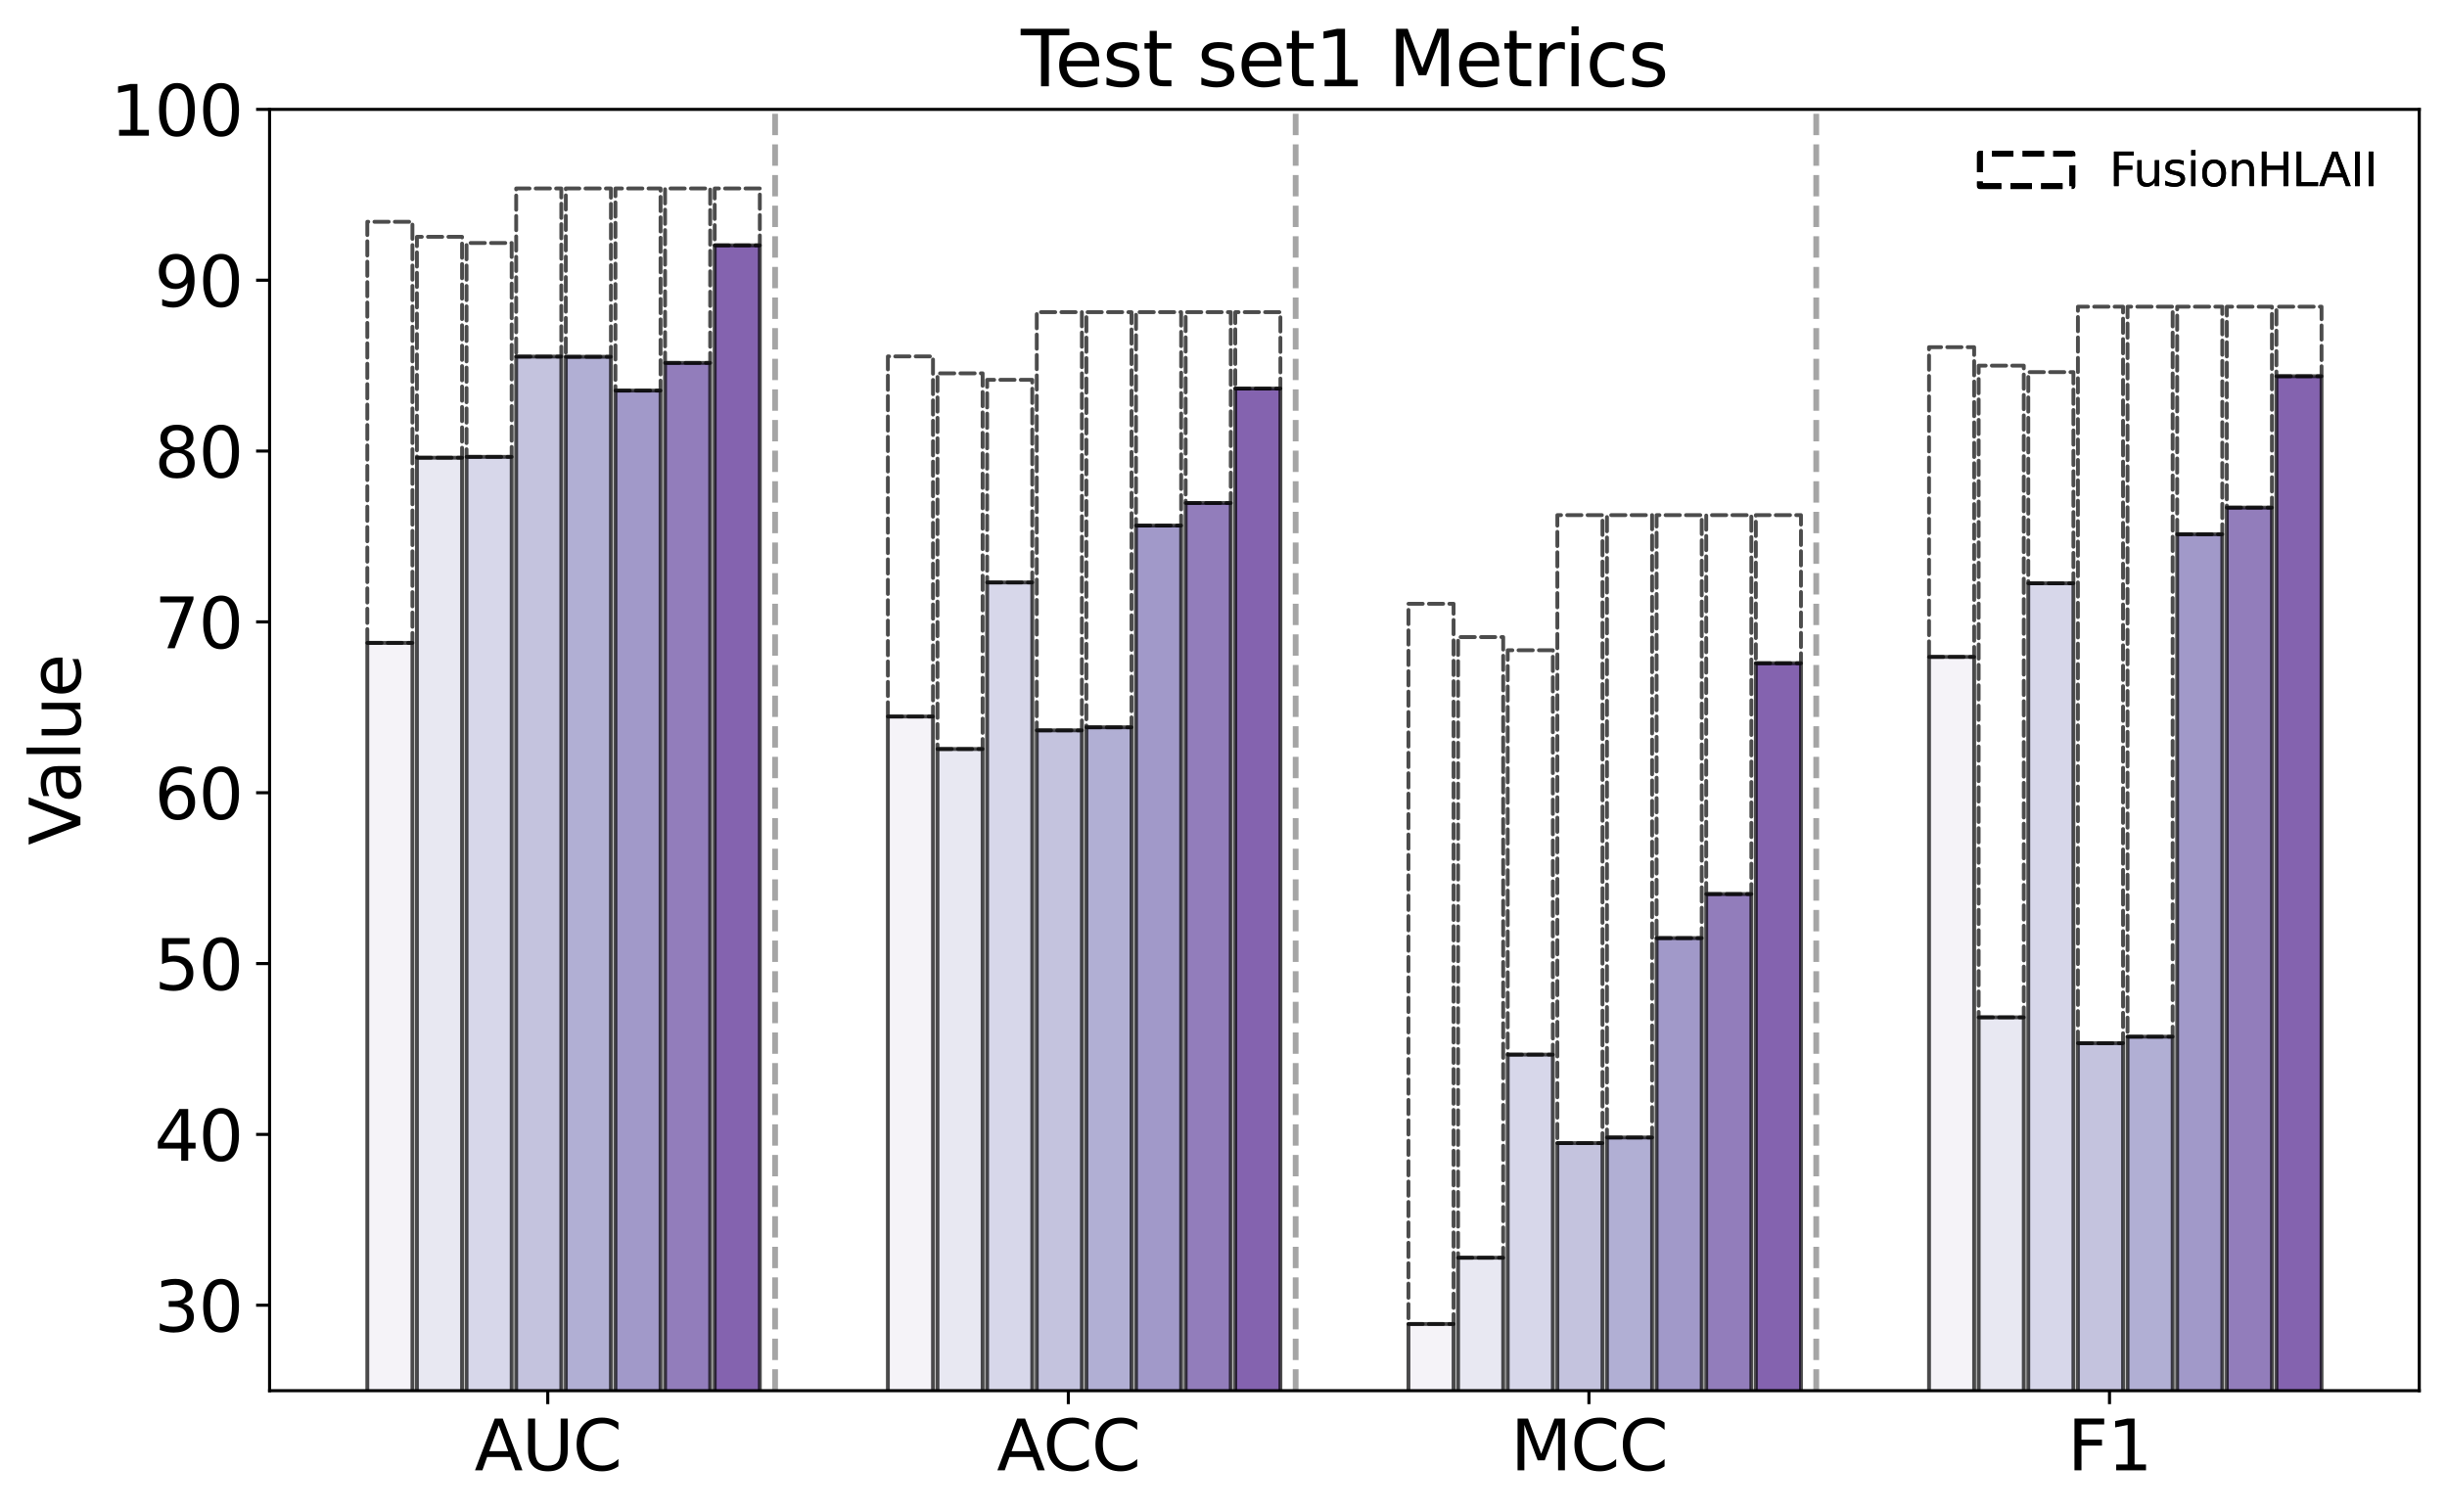 <?xml version="1.0" encoding="utf-8" standalone="no"?>
<!DOCTYPE svg PUBLIC "-//W3C//DTD SVG 1.1//EN"
  "http://www.w3.org/Graphics/SVG/1.1/DTD/svg11.dtd">
<svg xmlns:xlink="http://www.w3.org/1999/xlink" width="635.178pt" height="392.658pt" viewBox="0 0 635.178 392.658" xmlns="http://www.w3.org/2000/svg" version="1.1">
 <defs>
  <style type="text/css">*{stroke-linejoin: round; stroke-linecap: butt}</style>
 </defs>
 <g id="figure_1">
  <g id="patch_1">
   <path d="M 0 392.658 
L 635.178 392.658 
L 635.178 0 
L 0 0 
z
" style="fill: #ffffff"/>
  </g>
  <g id="axes_1">
   <g id="patch_2">
    <path d="M 69.978 361.037 
L 627.978 361.037 
L 627.978 28.397 
L 69.978 28.397 
z
" style="fill: #ffffff"/>
   </g>
   <g id="patch_3">
    <path d="M 95.342 471.917 
L 107.053 471.917 
L 107.053 166.908 
L 95.342 166.908 
z
" clip-path="url(#pf809205a41)" style="fill: #f1eff6; opacity: 0.7; stroke: #000000; stroke-linejoin: miter"/>
   </g>
   <g id="patch_4">
    <path d="M 230.47 471.917 
L 242.181 471.917 
L 242.181 186.024 
L 230.47 186.024 
z
" clip-path="url(#pf809205a41)" style="fill: #f1eff6; opacity: 0.7; stroke: #000000; stroke-linejoin: miter"/>
   </g>
   <g id="patch_5">
    <path d="M 365.599 471.917 
L 377.31 471.917 
L 377.31 343.74 
L 365.599 343.74 
z
" clip-path="url(#pf809205a41)" style="fill: #f1eff6; opacity: 0.7; stroke: #000000; stroke-linejoin: miter"/>
   </g>
   <g id="patch_6">
    <path d="M 500.728 471.917 
L 512.439 471.917 
L 512.439 170.545 
L 500.728 170.545 
z
" clip-path="url(#pf809205a41)" style="fill: #f1eff6; opacity: 0.7; stroke: #000000; stroke-linejoin: miter"/>
   </g>
   <g id="patch_7">
    <path d="M 95.342 166.908 
L 107.053 166.908 
L 107.053 57.58 
L 95.342 57.58 
L 95.342 166.908 
z
" clip-path="url(#pf809205a41)" style="fill: none; opacity: 0.7; stroke-dasharray: 3.7,1.6; stroke-dashoffset: 0; stroke: #000000; stroke-linejoin: miter; stroke-linecap: round"/>
   </g>
   <g id="patch_8">
    <path d="M 230.47 186.024 
L 242.181 186.024 
L 242.181 92.53 
L 230.47 92.53 
L 230.47 186.024 
z
" clip-path="url(#pf809205a41)" style="fill: none; opacity: 0.7; stroke-dasharray: 3.7,1.6; stroke-dashoffset: 0; stroke: #000000; stroke-linejoin: miter; stroke-linecap: round"/>
   </g>
   <g id="patch_9">
    <path d="M 365.599 343.74 
L 377.31 343.74 
L 377.31 156.752 
L 365.599 156.752 
L 365.599 343.74 
z
" clip-path="url(#pf809205a41)" style="fill: none; opacity: 0.7; stroke-dasharray: 3.7,1.6; stroke-dashoffset: 0; stroke: #000000; stroke-linejoin: miter; stroke-linecap: round"/>
   </g>
   <g id="patch_10">
    <path d="M 500.728 170.545 
L 512.439 170.545 
L 512.439 90.135 
L 500.728 90.135 
L 500.728 170.545 
z
" clip-path="url(#pf809205a41)" style="fill: none; opacity: 0.7; stroke-dasharray: 3.7,1.6; stroke-dashoffset: 0; stroke: #000000; stroke-linejoin: miter; stroke-linecap: round"/>
   </g>
   <g id="patch_11">
    <path d="M 108.224 471.917 
L 119.935 471.917 
L 119.935 118.831 
L 108.224 118.831 
z
" clip-path="url(#pf809205a41)" style="fill: #dfdfed; opacity: 0.7; stroke: #000000; stroke-linejoin: miter"/>
   </g>
   <g id="patch_12">
    <path d="M 243.353 471.917 
L 255.064 471.917 
L 255.064 194.451 
L 243.353 194.451 
z
" clip-path="url(#pf809205a41)" style="fill: #dfdfed; opacity: 0.7; stroke: #000000; stroke-linejoin: miter"/>
   </g>
   <g id="patch_13">
    <path d="M 378.481 471.917 
L 390.192 471.917 
L 390.192 326.531 
L 378.481 326.531 
z
" clip-path="url(#pf809205a41)" style="fill: #dfdfed; opacity: 0.7; stroke: #000000; stroke-linejoin: miter"/>
   </g>
   <g id="patch_14">
    <path d="M 513.61 471.917 
L 525.321 471.917 
L 525.321 264.128 
L 513.61 264.128 
z
" clip-path="url(#pf809205a41)" style="fill: #dfdfed; opacity: 0.7; stroke: #000000; stroke-linejoin: miter"/>
   </g>
   <g id="patch_15">
    <path d="M 108.224 118.831 
L 119.935 118.831 
L 119.935 61.483 
L 108.224 61.483 
L 108.224 118.831 
z
" clip-path="url(#pf809205a41)" style="fill: none; opacity: 0.7; stroke-dasharray: 3.7,1.6; stroke-dashoffset: 0; stroke: #000000; stroke-linejoin: miter; stroke-linecap: round"/>
   </g>
   <g id="patch_16">
    <path d="M 243.353 194.451 
L 255.064 194.451 
L 255.064 96.921 
L 243.353 96.921 
L 243.353 194.451 
z
" clip-path="url(#pf809205a41)" style="fill: none; opacity: 0.7; stroke-dasharray: 3.7,1.6; stroke-dashoffset: 0; stroke: #000000; stroke-linejoin: miter; stroke-linecap: round"/>
   </g>
   <g id="patch_17">
    <path d="M 378.481 326.531 
L 390.192 326.531 
L 390.192 165.4 
L 378.481 165.4 
L 378.481 326.531 
z
" clip-path="url(#pf809205a41)" style="fill: none; opacity: 0.7; stroke-dasharray: 3.7,1.6; stroke-dashoffset: 0; stroke: #000000; stroke-linejoin: miter; stroke-linecap: round"/>
   </g>
   <g id="patch_18">
    <path d="M 513.61 264.128 
L 525.321 264.128 
L 525.321 94.925 
L 513.61 94.925 
L 513.61 264.128 
z
" clip-path="url(#pf809205a41)" style="fill: none; opacity: 0.7; stroke-dasharray: 3.7,1.6; stroke-dashoffset: 0; stroke: #000000; stroke-linejoin: miter; stroke-linecap: round"/>
   </g>
   <g id="patch_19">
    <path d="M 121.106 471.917 
L 132.817 471.917 
L 132.817 118.609 
L 121.106 118.609 
z
" clip-path="url(#pf809205a41)" style="fill: #c6c7e1; opacity: 0.7; stroke: #000000; stroke-linejoin: miter"/>
   </g>
   <g id="patch_20">
    <path d="M 256.235 471.917 
L 267.946 471.917 
L 267.946 151.208 
L 256.235 151.208 
z
" clip-path="url(#pf809205a41)" style="fill: #c6c7e1; opacity: 0.7; stroke: #000000; stroke-linejoin: miter"/>
   </g>
   <g id="patch_21">
    <path d="M 391.363 471.917 
L 403.075 471.917 
L 403.075 273.796 
L 391.363 273.796 
z
" clip-path="url(#pf809205a41)" style="fill: #c6c7e1; opacity: 0.7; stroke: #000000; stroke-linejoin: miter"/>
   </g>
   <g id="patch_22">
    <path d="M 526.492 471.917 
L 538.203 471.917 
L 538.203 151.429 
L 526.492 151.429 
z
" clip-path="url(#pf809205a41)" style="fill: #c6c7e1; opacity: 0.7; stroke: #000000; stroke-linejoin: miter"/>
   </g>
   <g id="patch_23">
    <path d="M 121.106 118.609 
L 132.817 118.609 
L 132.817 63.08 
L 121.106 63.08 
L 121.106 118.609 
z
" clip-path="url(#pf809205a41)" style="fill: none; opacity: 0.7; stroke-dasharray: 3.7,1.6; stroke-dashoffset: 0; stroke: #000000; stroke-linejoin: miter; stroke-linecap: round"/>
   </g>
   <g id="patch_24">
    <path d="M 256.235 151.208 
L 267.946 151.208 
L 267.946 98.606 
L 256.235 98.606 
L 256.235 151.208 
z
" clip-path="url(#pf809205a41)" style="fill: none; opacity: 0.7; stroke-dasharray: 3.7,1.6; stroke-dashoffset: 0; stroke: #000000; stroke-linejoin: miter; stroke-linecap: round"/>
   </g>
   <g id="patch_25">
    <path d="M 391.363 273.796 
L 403.075 273.796 
L 403.075 168.815 
L 391.363 168.815 
L 391.363 273.796 
z
" clip-path="url(#pf809205a41)" style="fill: none; opacity: 0.7; stroke-dasharray: 3.7,1.6; stroke-dashoffset: 0; stroke: #000000; stroke-linejoin: miter; stroke-linecap: round"/>
   </g>
   <g id="patch_26">
    <path d="M 526.492 151.429 
L 538.203 151.429 
L 538.203 96.61 
L 526.492 96.61 
L 526.492 151.429 
z
" clip-path="url(#pf809205a41)" style="fill: none; opacity: 0.7; stroke-dasharray: 3.7,1.6; stroke-dashoffset: 0; stroke: #000000; stroke-linejoin: miter; stroke-linecap: round"/>
   </g>
   <g id="patch_27">
    <path d="M 133.989 471.917 
L 145.7 471.917 
L 145.7 92.574 
L 133.989 92.574 
z
" clip-path="url(#pf809205a41)" style="fill: #acaad1; opacity: 0.7; stroke: #000000; stroke-linejoin: miter"/>
   </g>
   <g id="patch_28">
    <path d="M 269.117 471.917 
L 280.828 471.917 
L 280.828 189.616 
L 269.117 189.616 
z
" clip-path="url(#pf809205a41)" style="fill: #acaad1; opacity: 0.7; stroke: #000000; stroke-linejoin: miter"/>
   </g>
   <g id="patch_29">
    <path d="M 404.246 471.917 
L 415.957 471.917 
L 415.957 296.771 
L 404.246 296.771 
z
" clip-path="url(#pf809205a41)" style="fill: #acaad1; opacity: 0.7; stroke: #000000; stroke-linejoin: miter"/>
   </g>
   <g id="patch_30">
    <path d="M 539.374 471.917 
L 551.085 471.917 
L 551.085 270.825 
L 539.374 270.825 
z
" clip-path="url(#pf809205a41)" style="fill: #acaad1; opacity: 0.7; stroke: #000000; stroke-linejoin: miter"/>
   </g>
   <g id="patch_31">
    <path d="M 133.989 92.574 
L 145.7 92.574 
L 145.7 48.932 
L 133.989 48.932 
L 133.989 92.574 
z
" clip-path="url(#pf809205a41)" style="fill: none; opacity: 0.7; stroke-dasharray: 3.7,1.6; stroke-dashoffset: 0; stroke: #000000; stroke-linejoin: miter; stroke-linecap: round"/>
   </g>
   <g id="patch_32">
    <path d="M 269.117 189.616 
L 280.828 189.616 
L 280.828 81.043 
L 269.117 81.043 
L 269.117 189.616 
z
" clip-path="url(#pf809205a41)" style="fill: none; opacity: 0.7; stroke-dasharray: 3.7,1.6; stroke-dashoffset: 0; stroke: #000000; stroke-linejoin: miter; stroke-linecap: round"/>
   </g>
   <g id="patch_33">
    <path d="M 404.246 296.771 
L 415.957 296.771 
L 415.957 133.733 
L 404.246 133.733 
L 404.246 296.771 
z
" clip-path="url(#pf809205a41)" style="fill: none; opacity: 0.7; stroke-dasharray: 3.7,1.6; stroke-dashoffset: 0; stroke: #000000; stroke-linejoin: miter; stroke-linecap: round"/>
   </g>
   <g id="patch_34">
    <path d="M 539.374 270.825 
L 551.085 270.825 
L 551.085 79.623 
L 539.374 79.623 
L 539.374 270.825 
z
" clip-path="url(#pf809205a41)" style="fill: none; opacity: 0.7; stroke-dasharray: 3.7,1.6; stroke-dashoffset: 0; stroke: #000000; stroke-linejoin: miter; stroke-linecap: round"/>
   </g>
   <g id="patch_35">
    <path d="M 146.871 471.917 
L 158.582 471.917 
L 158.582 92.619 
L 146.871 92.619 
z
" clip-path="url(#pf809205a41)" style="fill: #908dc2; opacity: 0.7; stroke: #000000; stroke-linejoin: miter"/>
   </g>
   <g id="patch_36">
    <path d="M 281.999 471.917 
L 293.711 471.917 
L 293.711 188.818 
L 281.999 188.818 
z
" clip-path="url(#pf809205a41)" style="fill: #908dc2; opacity: 0.7; stroke: #000000; stroke-linejoin: miter"/>
   </g>
   <g id="patch_37">
    <path d="M 417.128 471.917 
L 428.839 471.917 
L 428.839 295.307 
L 417.128 295.307 
z
" clip-path="url(#pf809205a41)" style="fill: #908dc2; opacity: 0.7; stroke: #000000; stroke-linejoin: miter"/>
   </g>
   <g id="patch_38">
    <path d="M 552.257 471.917 
L 563.968 471.917 
L 563.968 269.14 
L 552.257 269.14 
z
" clip-path="url(#pf809205a41)" style="fill: #908dc2; opacity: 0.7; stroke: #000000; stroke-linejoin: miter"/>
   </g>
   <g id="patch_39">
    <path d="M 146.871 92.619 
L 158.582 92.619 
L 158.582 48.932 
L 146.871 48.932 
L 146.871 92.619 
z
" clip-path="url(#pf809205a41)" style="fill: none; opacity: 0.7; stroke-dasharray: 3.7,1.6; stroke-dashoffset: 0; stroke: #000000; stroke-linejoin: miter; stroke-linecap: round"/>
   </g>
   <g id="patch_40">
    <path d="M 281.999 188.818 
L 293.711 188.818 
L 293.711 81.043 
L 281.999 81.043 
L 281.999 188.818 
z
" clip-path="url(#pf809205a41)" style="fill: none; opacity: 0.7; stroke-dasharray: 3.7,1.6; stroke-dashoffset: 0; stroke: #000000; stroke-linejoin: miter; stroke-linecap: round"/>
   </g>
   <g id="patch_41">
    <path d="M 417.128 295.307 
L 428.839 295.307 
L 428.839 133.733 
L 417.128 133.733 
L 417.128 295.307 
z
" clip-path="url(#pf809205a41)" style="fill: none; opacity: 0.7; stroke-dasharray: 3.7,1.6; stroke-dashoffset: 0; stroke: #000000; stroke-linejoin: miter; stroke-linecap: round"/>
   </g>
   <g id="patch_42">
    <path d="M 552.257 269.14 
L 563.968 269.14 
L 563.968 79.623 
L 552.257 79.623 
L 552.257 269.14 
z
" clip-path="url(#pf809205a41)" style="fill: none; opacity: 0.7; stroke-dasharray: 3.7,1.6; stroke-dashoffset: 0; stroke: #000000; stroke-linejoin: miter; stroke-linecap: round"/>
   </g>
   <g id="patch_43">
    <path d="M 159.753 471.917 
L 171.464 471.917 
L 171.464 101.4 
L 159.753 101.4 
z
" clip-path="url(#pf809205a41)" style="fill: #796eb2; opacity: 0.7; stroke: #000000; stroke-linejoin: miter"/>
   </g>
   <g id="patch_44">
    <path d="M 294.882 471.917 
L 306.593 471.917 
L 306.593 136.438 
L 294.882 136.438 
z
" clip-path="url(#pf809205a41)" style="fill: #796eb2; opacity: 0.7; stroke: #000000; stroke-linejoin: miter"/>
   </g>
   <g id="patch_45">
    <path d="M 430.01 471.917 
L 441.721 471.917 
L 441.721 243.548 
L 430.01 243.548 
z
" clip-path="url(#pf809205a41)" style="fill: #796eb2; opacity: 0.7; stroke: #000000; stroke-linejoin: miter"/>
   </g>
   <g id="patch_46">
    <path d="M 565.139 471.917 
L 576.85 471.917 
L 576.85 138.7 
L 565.139 138.7 
z
" clip-path="url(#pf809205a41)" style="fill: #796eb2; opacity: 0.7; stroke: #000000; stroke-linejoin: miter"/>
   </g>
   <g id="patch_47">
    <path d="M 159.753 101.4 
L 171.464 101.4 
L 171.464 48.932 
L 159.753 48.932 
L 159.753 101.4 
z
" clip-path="url(#pf809205a41)" style="fill: none; opacity: 0.7; stroke-dasharray: 3.7,1.6; stroke-dashoffset: 0; stroke: #000000; stroke-linejoin: miter; stroke-linecap: round"/>
   </g>
   <g id="patch_48">
    <path d="M 294.882 136.438 
L 306.593 136.438 
L 306.593 81.043 
L 294.882 81.043 
L 294.882 136.438 
z
" clip-path="url(#pf809205a41)" style="fill: none; opacity: 0.7; stroke-dasharray: 3.7,1.6; stroke-dashoffset: 0; stroke: #000000; stroke-linejoin: miter; stroke-linecap: round"/>
   </g>
   <g id="patch_49">
    <path d="M 430.01 243.548 
L 441.721 243.548 
L 441.721 133.733 
L 430.01 133.733 
L 430.01 243.548 
z
" clip-path="url(#pf809205a41)" style="fill: none; opacity: 0.7; stroke-dasharray: 3.7,1.6; stroke-dashoffset: 0; stroke: #000000; stroke-linejoin: miter; stroke-linecap: round"/>
   </g>
   <g id="patch_50">
    <path d="M 565.139 138.7 
L 576.85 138.7 
L 576.85 79.623 
L 565.139 79.623 
L 565.139 138.7 
z
" clip-path="url(#pf809205a41)" style="fill: none; opacity: 0.7; stroke-dasharray: 3.7,1.6; stroke-dashoffset: 0; stroke: #000000; stroke-linejoin: miter; stroke-linecap: round"/>
   </g>
   <g id="patch_51">
    <path d="M 172.635 471.917 
L 184.346 471.917 
L 184.346 94.215 
L 172.635 94.215 
z
" clip-path="url(#pf809205a41)" style="fill: #65479e; opacity: 0.7; stroke: #000000; stroke-linejoin: miter"/>
   </g>
   <g id="patch_52">
    <path d="M 307.764 471.917 
L 319.475 471.917 
L 319.475 130.584 
L 307.764 130.584 
z
" clip-path="url(#pf809205a41)" style="fill: #65479e; opacity: 0.7; stroke: #000000; stroke-linejoin: miter"/>
   </g>
   <g id="patch_53">
    <path d="M 442.892 471.917 
L 454.604 471.917 
L 454.604 232.106 
L 442.892 232.106 
z
" clip-path="url(#pf809205a41)" style="fill: #65479e; opacity: 0.7; stroke: #000000; stroke-linejoin: miter"/>
   </g>
   <g id="patch_54">
    <path d="M 578.021 471.917 
L 589.732 471.917 
L 589.732 131.781 
L 578.021 131.781 
z
" clip-path="url(#pf809205a41)" style="fill: #65479e; opacity: 0.7; stroke: #000000; stroke-linejoin: miter"/>
   </g>
   <g id="patch_55">
    <path d="M 172.635 94.215 
L 184.346 94.215 
L 184.346 48.932 
L 172.635 48.932 
L 172.635 94.215 
z
" clip-path="url(#pf809205a41)" style="fill: none; opacity: 0.7; stroke-dasharray: 3.7,1.6; stroke-dashoffset: 0; stroke: #000000; stroke-linejoin: miter; stroke-linecap: round"/>
   </g>
   <g id="patch_56">
    <path d="M 307.764 130.584 
L 319.475 130.584 
L 319.475 81.043 
L 307.764 81.043 
L 307.764 130.584 
z
" clip-path="url(#pf809205a41)" style="fill: none; opacity: 0.7; stroke-dasharray: 3.7,1.6; stroke-dashoffset: 0; stroke: #000000; stroke-linejoin: miter; stroke-linecap: round"/>
   </g>
   <g id="patch_57">
    <path d="M 442.892 232.106 
L 454.604 232.106 
L 454.604 133.733 
L 442.892 133.733 
L 442.892 232.106 
z
" clip-path="url(#pf809205a41)" style="fill: none; opacity: 0.7; stroke-dasharray: 3.7,1.6; stroke-dashoffset: 0; stroke: #000000; stroke-linejoin: miter; stroke-linecap: round"/>
   </g>
   <g id="patch_58">
    <path d="M 578.021 131.781 
L 589.732 131.781 
L 589.732 79.623 
L 578.021 79.623 
L 578.021 131.781 
z
" clip-path="url(#pf809205a41)" style="fill: none; opacity: 0.7; stroke-dasharray: 3.7,1.6; stroke-dashoffset: 0; stroke: #000000; stroke-linejoin: miter; stroke-linecap: round"/>
   </g>
   <g id="patch_59">
    <path d="M 185.518 471.917 
L 197.229 471.917 
L 197.229 63.701 
L 185.518 63.701 
z
" clip-path="url(#pf809205a41)" style="fill: #51228d; opacity: 0.7; stroke: #000000; stroke-linejoin: miter"/>
   </g>
   <g id="patch_60">
    <path d="M 320.646 471.917 
L 332.357 471.917 
L 332.357 100.868 
L 320.646 100.868 
z
" clip-path="url(#pf809205a41)" style="fill: #51228d; opacity: 0.7; stroke: #000000; stroke-linejoin: miter"/>
   </g>
   <g id="patch_61">
    <path d="M 455.775 471.917 
L 467.486 471.917 
L 467.486 172.186 
L 455.775 172.186 
z
" clip-path="url(#pf809205a41)" style="fill: #51228d; opacity: 0.7; stroke: #000000; stroke-linejoin: miter"/>
   </g>
   <g id="patch_62">
    <path d="M 590.903 471.917 
L 602.614 471.917 
L 602.614 97.675 
L 590.903 97.675 
z
" clip-path="url(#pf809205a41)" style="fill: #51228d; opacity: 0.7; stroke: #000000; stroke-linejoin: miter"/>
   </g>
   <g id="patch_63">
    <path d="M 185.518 63.701 
L 197.229 63.701 
L 197.229 48.932 
L 185.518 48.932 
L 185.518 63.701 
z
" clip-path="url(#pf809205a41)" style="fill: none; opacity: 0.7; stroke-dasharray: 3.7,1.6; stroke-dashoffset: 0; stroke: #000000; stroke-linejoin: miter; stroke-linecap: round"/>
   </g>
   <g id="patch_64">
    <path d="M 320.646 100.868 
L 332.357 100.868 
L 332.357 81.043 
L 320.646 81.043 
L 320.646 100.868 
z
" clip-path="url(#pf809205a41)" style="fill: none; opacity: 0.7; stroke-dasharray: 3.7,1.6; stroke-dashoffset: 0; stroke: #000000; stroke-linejoin: miter; stroke-linecap: round"/>
   </g>
   <g id="patch_65">
    <path d="M 455.775 172.186 
L 467.486 172.186 
L 467.486 133.733 
L 455.775 133.733 
L 455.775 172.186 
z
" clip-path="url(#pf809205a41)" style="fill: none; opacity: 0.7; stroke-dasharray: 3.7,1.6; stroke-dashoffset: 0; stroke: #000000; stroke-linejoin: miter; stroke-linecap: round"/>
   </g>
   <g id="patch_66">
    <path d="M 590.903 97.675 
L 602.614 97.675 
L 602.614 79.623 
L 590.903 79.623 
L 590.903 97.675 
z
" clip-path="url(#pf809205a41)" style="fill: none; opacity: 0.7; stroke-dasharray: 3.7,1.6; stroke-dashoffset: 0; stroke: #000000; stroke-linejoin: miter; stroke-linecap: round"/>
   </g>
   <g id="matplotlib.axis_1">
    <g id="xtick_1">
     <g id="line2d_1">
      <defs>
       <path id="m1bcb5ee1c3" d="M 0 0 
L 0 3.5 
" style="stroke: #000000; stroke-width: 0.8"/>
      </defs>
      <g>
       <use xlink:href="#m1bcb5ee1c3" x="142.186" y="361.037" style="stroke: #000000; stroke-width: 0.8"/>
      </g>
     </g>
     <g id="text_1">
      <!-- AUC -->
      <g transform="translate(123.158 381.714) scale(0.18 -0.18)">
       <defs>
        <path id="DejaVuSans-41" d="M 2188 4044 
L 1331 1722 
L 3047 1722 
L 2188 4044 
z
M 1831 4666 
L 2547 4666 
L 4325 0 
L 3669 0 
L 3244 1197 
L 1141 1197 
L 716 0 
L 50 0 
L 1831 4666 
z
" transform="scale(0.016)"/>
        <path id="DejaVuSans-55" d="M 556 4666 
L 1191 4666 
L 1191 1831 
Q 1191 1081 1462 751 
Q 1734 422 2344 422 
Q 2950 422 3222 751 
Q 3494 1081 3494 1831 
L 3494 4666 
L 4128 4666 
L 4128 1753 
Q 4128 841 3676 375 
Q 3225 -91 2344 -91 
Q 1459 -91 1007 375 
Q 556 841 556 1753 
L 556 4666 
z
" transform="scale(0.016)"/>
        <path id="DejaVuSans-43" d="M 4122 4306 
L 4122 3641 
Q 3803 3938 3442 4084 
Q 3081 4231 2675 4231 
Q 1875 4231 1450 3742 
Q 1025 3253 1025 2328 
Q 1025 1406 1450 917 
Q 1875 428 2675 428 
Q 3081 428 3442 575 
Q 3803 722 4122 1019 
L 4122 359 
Q 3791 134 3420 21 
Q 3050 -91 2638 -91 
Q 1578 -91 968 557 
Q 359 1206 359 2328 
Q 359 3453 968 4101 
Q 1578 4750 2638 4750 
Q 3056 4750 3426 4639 
Q 3797 4528 4122 4306 
z
" transform="scale(0.016)"/>
       </defs>
       <use xlink:href="#DejaVuSans-41"/>
       <use xlink:href="#DejaVuSans-55" x="68.408"/>
       <use xlink:href="#DejaVuSans-43" x="141.602"/>
      </g>
     </g>
    </g>
    <g id="xtick_2">
     <g id="line2d_2">
      <g>
       <use xlink:href="#m1bcb5ee1c3" x="277.315" y="361.037" style="stroke: #000000; stroke-width: 0.8"/>
      </g>
     </g>
     <g id="text_2">
      <!-- ACC -->
      <g transform="translate(258.747 381.714) scale(0.18 -0.18)">
       <use xlink:href="#DejaVuSans-41"/>
       <use xlink:href="#DejaVuSans-43" x="66.658"/>
       <use xlink:href="#DejaVuSans-43" x="136.482"/>
      </g>
     </g>
    </g>
    <g id="xtick_3">
     <g id="line2d_3">
      <g>
       <use xlink:href="#m1bcb5ee1c3" x="412.444" y="361.037" style="stroke: #000000; stroke-width: 0.8"/>
      </g>
     </g>
     <g id="text_3">
      <!-- MCC -->
      <g transform="translate(392.109 381.714) scale(0.18 -0.18)">
       <defs>
        <path id="DejaVuSans-4d" d="M 628 4666 
L 1569 4666 
L 2759 1491 
L 3956 4666 
L 4897 4666 
L 4897 0 
L 4281 0 
L 4281 4097 
L 3078 897 
L 2444 897 
L 1241 4097 
L 1241 0 
L 628 0 
L 628 4666 
z
" transform="scale(0.016)"/>
       </defs>
       <use xlink:href="#DejaVuSans-4d"/>
       <use xlink:href="#DejaVuSans-43" x="86.279"/>
       <use xlink:href="#DejaVuSans-43" x="156.104"/>
      </g>
     </g>
    </g>
    <g id="xtick_4">
     <g id="line2d_4">
      <g>
       <use xlink:href="#m1bcb5ee1c3" x="547.572" y="361.037" style="stroke: #000000; stroke-width: 0.8"/>
      </g>
     </g>
     <g id="text_4">
      <!-- F1 -->
      <g transform="translate(536.669 381.714) scale(0.18 -0.18)">
       <defs>
        <path id="DejaVuSans-46" d="M 628 4666 
L 3309 4666 
L 3309 4134 
L 1259 4134 
L 1259 2759 
L 3109 2759 
L 3109 2228 
L 1259 2228 
L 1259 0 
L 628 0 
L 628 4666 
z
" transform="scale(0.016)"/>
        <path id="DejaVuSans-31" d="M 794 531 
L 1825 531 
L 1825 4091 
L 703 3866 
L 703 4441 
L 1819 4666 
L 2450 4666 
L 2450 531 
L 3481 531 
L 3481 0 
L 794 0 
L 794 531 
z
" transform="scale(0.016)"/>
       </defs>
       <use xlink:href="#DejaVuSans-46"/>
       <use xlink:href="#DejaVuSans-31" x="57.52"/>
      </g>
     </g>
    </g>
   </g>
   <g id="matplotlib.axis_2">
    <g id="ytick_1">
     <g id="line2d_5">
      <defs>
       <path id="ma85840c0aa" d="M 0 0 
L -3.5 0 
" style="stroke: #000000; stroke-width: 0.8"/>
      </defs>
      <g>
       <use xlink:href="#ma85840c0aa" x="69.978" y="338.861" style="stroke: #000000; stroke-width: 0.8"/>
      </g>
     </g>
     <g id="text_5">
      <!-- 30 -->
      <g transform="translate(40.073 345.699) scale(0.18 -0.18)">
       <defs>
        <path id="DejaVuSans-33" d="M 2597 2516 
Q 3050 2419 3304 2112 
Q 3559 1806 3559 1356 
Q 3559 666 3084 287 
Q 2609 -91 1734 -91 
Q 1441 -91 1130 -33 
Q 819 25 488 141 
L 488 750 
Q 750 597 1062 519 
Q 1375 441 1716 441 
Q 2309 441 2620 675 
Q 2931 909 2931 1356 
Q 2931 1769 2642 2001 
Q 2353 2234 1838 2234 
L 1294 2234 
L 1294 2753 
L 1863 2753 
Q 2328 2753 2575 2939 
Q 2822 3125 2822 3475 
Q 2822 3834 2567 4026 
Q 2313 4219 1838 4219 
Q 1578 4219 1281 4162 
Q 984 4106 628 3988 
L 628 4550 
Q 988 4650 1302 4700 
Q 1616 4750 1894 4750 
Q 2613 4750 3031 4423 
Q 3450 4097 3450 3541 
Q 3450 3153 3228 2886 
Q 3006 2619 2597 2516 
z
" transform="scale(0.016)"/>
        <path id="DejaVuSans-30" d="M 2034 4250 
Q 1547 4250 1301 3770 
Q 1056 3291 1056 2328 
Q 1056 1369 1301 889 
Q 1547 409 2034 409 
Q 2525 409 2770 889 
Q 3016 1369 3016 2328 
Q 3016 3291 2770 3770 
Q 2525 4250 2034 4250 
z
M 2034 4750 
Q 2819 4750 3233 4129 
Q 3647 3509 3647 2328 
Q 3647 1150 3233 529 
Q 2819 -91 2034 -91 
Q 1250 -91 836 529 
Q 422 1150 422 2328 
Q 422 3509 836 4129 
Q 1250 4750 2034 4750 
z
" transform="scale(0.016)"/>
       </defs>
       <use xlink:href="#DejaVuSans-33"/>
       <use xlink:href="#DejaVuSans-30" x="63.623"/>
      </g>
     </g>
    </g>
    <g id="ytick_2">
     <g id="line2d_6">
      <g>
       <use xlink:href="#ma85840c0aa" x="69.978" y="294.509" style="stroke: #000000; stroke-width: 0.8"/>
      </g>
     </g>
     <g id="text_6">
      <!-- 40 -->
      <g transform="translate(40.073 301.347) scale(0.18 -0.18)">
       <defs>
        <path id="DejaVuSans-34" d="M 2419 4116 
L 825 1625 
L 2419 1625 
L 2419 4116 
z
M 2253 4666 
L 3047 4666 
L 3047 1625 
L 3713 1625 
L 3713 1100 
L 3047 1100 
L 3047 0 
L 2419 0 
L 2419 1100 
L 313 1100 
L 313 1709 
L 2253 4666 
z
" transform="scale(0.016)"/>
       </defs>
       <use xlink:href="#DejaVuSans-34"/>
       <use xlink:href="#DejaVuSans-30" x="63.623"/>
      </g>
     </g>
    </g>
    <g id="ytick_3">
     <g id="line2d_7">
      <g>
       <use xlink:href="#ma85840c0aa" x="69.978" y="250.157" style="stroke: #000000; stroke-width: 0.8"/>
      </g>
     </g>
     <g id="text_7">
      <!-- 50 -->
      <g transform="translate(40.073 256.995) scale(0.18 -0.18)">
       <defs>
        <path id="DejaVuSans-35" d="M 691 4666 
L 3169 4666 
L 3169 4134 
L 1269 4134 
L 1269 2991 
Q 1406 3038 1543 3061 
Q 1681 3084 1819 3084 
Q 2600 3084 3056 2656 
Q 3513 2228 3513 1497 
Q 3513 744 3044 326 
Q 2575 -91 1722 -91 
Q 1428 -91 1123 -41 
Q 819 9 494 109 
L 494 744 
Q 775 591 1075 516 
Q 1375 441 1709 441 
Q 2250 441 2565 725 
Q 2881 1009 2881 1497 
Q 2881 1984 2565 2268 
Q 2250 2553 1709 2553 
Q 1456 2553 1204 2497 
Q 953 2441 691 2322 
L 691 4666 
z
" transform="scale(0.016)"/>
       </defs>
       <use xlink:href="#DejaVuSans-35"/>
       <use xlink:href="#DejaVuSans-30" x="63.623"/>
      </g>
     </g>
    </g>
    <g id="ytick_4">
     <g id="line2d_8">
      <g>
       <use xlink:href="#ma85840c0aa" x="69.978" y="205.805" style="stroke: #000000; stroke-width: 0.8"/>
      </g>
     </g>
     <g id="text_8">
      <!-- 60 -->
      <g transform="translate(40.073 212.643) scale(0.18 -0.18)">
       <defs>
        <path id="DejaVuSans-36" d="M 2113 2584 
Q 1688 2584 1439 2293 
Q 1191 2003 1191 1497 
Q 1191 994 1439 701 
Q 1688 409 2113 409 
Q 2538 409 2786 701 
Q 3034 994 3034 1497 
Q 3034 2003 2786 2293 
Q 2538 2584 2113 2584 
z
M 3366 4563 
L 3366 3988 
Q 3128 4100 2886 4159 
Q 2644 4219 2406 4219 
Q 1781 4219 1451 3797 
Q 1122 3375 1075 2522 
Q 1259 2794 1537 2939 
Q 1816 3084 2150 3084 
Q 2853 3084 3261 2657 
Q 3669 2231 3669 1497 
Q 3669 778 3244 343 
Q 2819 -91 2113 -91 
Q 1303 -91 875 529 
Q 447 1150 447 2328 
Q 447 3434 972 4092 
Q 1497 4750 2381 4750 
Q 2619 4750 2861 4703 
Q 3103 4656 3366 4563 
z
" transform="scale(0.016)"/>
       </defs>
       <use xlink:href="#DejaVuSans-36"/>
       <use xlink:href="#DejaVuSans-30" x="63.623"/>
      </g>
     </g>
    </g>
    <g id="ytick_5">
     <g id="line2d_9">
      <g>
       <use xlink:href="#ma85840c0aa" x="69.978" y="161.453" style="stroke: #000000; stroke-width: 0.8"/>
      </g>
     </g>
     <g id="text_9">
      <!-- 70 -->
      <g transform="translate(40.073 168.291) scale(0.18 -0.18)">
       <defs>
        <path id="DejaVuSans-37" d="M 525 4666 
L 3525 4666 
L 3525 4397 
L 1831 0 
L 1172 0 
L 2766 4134 
L 525 4134 
L 525 4666 
z
" transform="scale(0.016)"/>
       </defs>
       <use xlink:href="#DejaVuSans-37"/>
       <use xlink:href="#DejaVuSans-30" x="63.623"/>
      </g>
     </g>
    </g>
    <g id="ytick_6">
     <g id="line2d_10">
      <g>
       <use xlink:href="#ma85840c0aa" x="69.978" y="117.101" style="stroke: #000000; stroke-width: 0.8"/>
      </g>
     </g>
     <g id="text_10">
      <!-- 80 -->
      <g transform="translate(40.073 123.939) scale(0.18 -0.18)">
       <defs>
        <path id="DejaVuSans-38" d="M 2034 2216 
Q 1584 2216 1326 1975 
Q 1069 1734 1069 1313 
Q 1069 891 1326 650 
Q 1584 409 2034 409 
Q 2484 409 2743 651 
Q 3003 894 3003 1313 
Q 3003 1734 2745 1975 
Q 2488 2216 2034 2216 
z
M 1403 2484 
Q 997 2584 770 2862 
Q 544 3141 544 3541 
Q 544 4100 942 4425 
Q 1341 4750 2034 4750 
Q 2731 4750 3128 4425 
Q 3525 4100 3525 3541 
Q 3525 3141 3298 2862 
Q 3072 2584 2669 2484 
Q 3125 2378 3379 2068 
Q 3634 1759 3634 1313 
Q 3634 634 3220 271 
Q 2806 -91 2034 -91 
Q 1263 -91 848 271 
Q 434 634 434 1313 
Q 434 1759 690 2068 
Q 947 2378 1403 2484 
z
M 1172 3481 
Q 1172 3119 1398 2916 
Q 1625 2713 2034 2713 
Q 2441 2713 2670 2916 
Q 2900 3119 2900 3481 
Q 2900 3844 2670 4047 
Q 2441 4250 2034 4250 
Q 1625 4250 1398 4047 
Q 1172 3844 1172 3481 
z
" transform="scale(0.016)"/>
       </defs>
       <use xlink:href="#DejaVuSans-38"/>
       <use xlink:href="#DejaVuSans-30" x="63.623"/>
      </g>
     </g>
    </g>
    <g id="ytick_7">
     <g id="line2d_11">
      <g>
       <use xlink:href="#ma85840c0aa" x="69.978" y="72.749" style="stroke: #000000; stroke-width: 0.8"/>
      </g>
     </g>
     <g id="text_11">
      <!-- 90 -->
      <g transform="translate(40.073 79.587) scale(0.18 -0.18)">
       <defs>
        <path id="DejaVuSans-39" d="M 703 97 
L 703 672 
Q 941 559 1184 500 
Q 1428 441 1663 441 
Q 2288 441 2617 861 
Q 2947 1281 2994 2138 
Q 2813 1869 2534 1725 
Q 2256 1581 1919 1581 
Q 1219 1581 811 2004 
Q 403 2428 403 3163 
Q 403 3881 828 4315 
Q 1253 4750 1959 4750 
Q 2769 4750 3195 4129 
Q 3622 3509 3622 2328 
Q 3622 1225 3098 567 
Q 2575 -91 1691 -91 
Q 1453 -91 1209 -44 
Q 966 3 703 97 
z
M 1959 2075 
Q 2384 2075 2632 2365 
Q 2881 2656 2881 3163 
Q 2881 3666 2632 3958 
Q 2384 4250 1959 4250 
Q 1534 4250 1286 3958 
Q 1038 3666 1038 3163 
Q 1038 2656 1286 2365 
Q 1534 2075 1959 2075 
z
" transform="scale(0.016)"/>
       </defs>
       <use xlink:href="#DejaVuSans-39"/>
       <use xlink:href="#DejaVuSans-30" x="63.623"/>
      </g>
     </g>
    </g>
    <g id="ytick_8">
     <g id="line2d_12">
      <g>
       <use xlink:href="#ma85840c0aa" x="69.978" y="28.397" style="stroke: #000000; stroke-width: 0.8"/>
      </g>
     </g>
     <g id="text_12">
      <!-- 100 -->
      <g transform="translate(28.621 35.235) scale(0.18 -0.18)">
       <use xlink:href="#DejaVuSans-31"/>
       <use xlink:href="#DejaVuSans-30" x="63.623"/>
       <use xlink:href="#DejaVuSans-30" x="127.246"/>
      </g>
     </g>
    </g>
    <g id="text_13">
     <!-- Value -->
     <g transform="translate(20.877 219.433) rotate(-90) scale(0.18 -0.18)">
      <defs>
       <path id="DejaVuSans-56" d="M 1831 0 
L 50 4666 
L 709 4666 
L 2188 738 
L 3669 4666 
L 4325 4666 
L 2547 0 
L 1831 0 
z
" transform="scale(0.016)"/>
       <path id="DejaVuSans-61" d="M 2194 1759 
Q 1497 1759 1228 1600 
Q 959 1441 959 1056 
Q 959 750 1161 570 
Q 1363 391 1709 391 
Q 2188 391 2477 730 
Q 2766 1069 2766 1631 
L 2766 1759 
L 2194 1759 
z
M 3341 1997 
L 3341 0 
L 2766 0 
L 2766 531 
Q 2569 213 2275 61 
Q 1981 -91 1556 -91 
Q 1019 -91 701 211 
Q 384 513 384 1019 
Q 384 1609 779 1909 
Q 1175 2209 1959 2209 
L 2766 2209 
L 2766 2266 
Q 2766 2663 2505 2880 
Q 2244 3097 1772 3097 
Q 1472 3097 1187 3025 
Q 903 2953 641 2809 
L 641 3341 
Q 956 3463 1253 3523 
Q 1550 3584 1831 3584 
Q 2591 3584 2966 3190 
Q 3341 2797 3341 1997 
z
" transform="scale(0.016)"/>
       <path id="DejaVuSans-6c" d="M 603 4863 
L 1178 4863 
L 1178 0 
L 603 0 
L 603 4863 
z
" transform="scale(0.016)"/>
       <path id="DejaVuSans-75" d="M 544 1381 
L 544 3500 
L 1119 3500 
L 1119 1403 
Q 1119 906 1312 657 
Q 1506 409 1894 409 
Q 2359 409 2629 706 
Q 2900 1003 2900 1516 
L 2900 3500 
L 3475 3500 
L 3475 0 
L 2900 0 
L 2900 538 
Q 2691 219 2414 64 
Q 2138 -91 1772 -91 
Q 1169 -91 856 284 
Q 544 659 544 1381 
z
M 1991 3584 
L 1991 3584 
z
" transform="scale(0.016)"/>
       <path id="DejaVuSans-65" d="M 3597 1894 
L 3597 1613 
L 953 1613 
Q 991 1019 1311 708 
Q 1631 397 2203 397 
Q 2534 397 2845 478 
Q 3156 559 3463 722 
L 3463 178 
Q 3153 47 2828 -22 
Q 2503 -91 2169 -91 
Q 1331 -91 842 396 
Q 353 884 353 1716 
Q 353 2575 817 3079 
Q 1281 3584 2069 3584 
Q 2775 3584 3186 3129 
Q 3597 2675 3597 1894 
z
M 3022 2063 
Q 3016 2534 2758 2815 
Q 2500 3097 2075 3097 
Q 1594 3097 1305 2825 
Q 1016 2553 972 2059 
L 3022 2063 
z
" transform="scale(0.016)"/>
      </defs>
      <use xlink:href="#DejaVuSans-56"/>
      <use xlink:href="#DejaVuSans-61" x="60.658"/>
      <use xlink:href="#DejaVuSans-6c" x="121.938"/>
      <use xlink:href="#DejaVuSans-75" x="149.721"/>
      <use xlink:href="#DejaVuSans-65" x="213.1"/>
     </g>
    </g>
   </g>
   <g id="line2d_13">
    <path d="M 201.192 361.037 
L 201.192 28.397 
" clip-path="url(#pf809205a41)" style="fill: none; stroke-dasharray: 5.55,2.4; stroke-dashoffset: 0; stroke: #808080; stroke-opacity: 0.7; stroke-width: 1.5"/>
   </g>
   <g id="line2d_14">
    <path d="M 336.321 361.037 
L 336.321 28.397 
" clip-path="url(#pf809205a41)" style="fill: none; stroke-dasharray: 5.55,2.4; stroke-dashoffset: 0; stroke: #808080; stroke-opacity: 0.7; stroke-width: 1.5"/>
   </g>
   <g id="line2d_15">
    <path d="M 471.45 361.037 
L 471.45 28.397 
" clip-path="url(#pf809205a41)" style="fill: none; stroke-dasharray: 5.55,2.4; stroke-dashoffset: 0; stroke: #808080; stroke-opacity: 0.7; stroke-width: 1.5"/>
   </g>
   <g id="patch_67">
    <path d="M 69.978 361.037 
L 69.978 28.397 
" style="fill: none; stroke: #000000; stroke-width: 0.8; stroke-linejoin: miter; stroke-linecap: square"/>
   </g>
   <g id="patch_68">
    <path d="M 627.978 361.037 
L 627.978 28.397 
" style="fill: none; stroke: #000000; stroke-width: 0.8; stroke-linejoin: miter; stroke-linecap: square"/>
   </g>
   <g id="patch_69">
    <path d="M 69.978 361.037 
L 627.978 361.037 
" style="fill: none; stroke: #000000; stroke-width: 0.8; stroke-linejoin: miter; stroke-linecap: square"/>
   </g>
   <g id="patch_70">
    <path d="M 69.978 28.397 
L 627.978 28.397 
" style="fill: none; stroke: #000000; stroke-width: 0.8; stroke-linejoin: miter; stroke-linecap: square"/>
   </g>
   <g id="text_14">
    <!-- Test set1 Metrics -->
    <g transform="translate(264.988 22.397) scale(0.2 -0.2)">
     <defs>
      <path id="DejaVuSans-54" d="M -19 4666 
L 3928 4666 
L 3928 4134 
L 2272 4134 
L 2272 0 
L 1638 0 
L 1638 4134 
L -19 4134 
L -19 4666 
z
" transform="scale(0.016)"/>
      <path id="DejaVuSans-73" d="M 2834 3397 
L 2834 2853 
Q 2591 2978 2328 3040 
Q 2066 3103 1784 3103 
Q 1356 3103 1142 2972 
Q 928 2841 928 2578 
Q 928 2378 1081 2264 
Q 1234 2150 1697 2047 
L 1894 2003 
Q 2506 1872 2764 1633 
Q 3022 1394 3022 966 
Q 3022 478 2636 193 
Q 2250 -91 1575 -91 
Q 1294 -91 989 -36 
Q 684 19 347 128 
L 347 722 
Q 666 556 975 473 
Q 1284 391 1588 391 
Q 1994 391 2212 530 
Q 2431 669 2431 922 
Q 2431 1156 2273 1281 
Q 2116 1406 1581 1522 
L 1381 1569 
Q 847 1681 609 1914 
Q 372 2147 372 2553 
Q 372 3047 722 3315 
Q 1072 3584 1716 3584 
Q 2034 3584 2315 3537 
Q 2597 3491 2834 3397 
z
" transform="scale(0.016)"/>
      <path id="DejaVuSans-74" d="M 1172 4494 
L 1172 3500 
L 2356 3500 
L 2356 3053 
L 1172 3053 
L 1172 1153 
Q 1172 725 1289 603 
Q 1406 481 1766 481 
L 2356 481 
L 2356 0 
L 1766 0 
Q 1100 0 847 248 
Q 594 497 594 1153 
L 594 3053 
L 172 3053 
L 172 3500 
L 594 3500 
L 594 4494 
L 1172 4494 
z
" transform="scale(0.016)"/>
      <path id="DejaVuSans-20" transform="scale(0.016)"/>
      <path id="DejaVuSans-72" d="M 2631 2963 
Q 2534 3019 2420 3045 
Q 2306 3072 2169 3072 
Q 1681 3072 1420 2755 
Q 1159 2438 1159 1844 
L 1159 0 
L 581 0 
L 581 3500 
L 1159 3500 
L 1159 2956 
Q 1341 3275 1631 3429 
Q 1922 3584 2338 3584 
Q 2397 3584 2469 3576 
Q 2541 3569 2628 3553 
L 2631 2963 
z
" transform="scale(0.016)"/>
      <path id="DejaVuSans-69" d="M 603 3500 
L 1178 3500 
L 1178 0 
L 603 0 
L 603 3500 
z
M 603 4863 
L 1178 4863 
L 1178 4134 
L 603 4134 
L 603 4863 
z
" transform="scale(0.016)"/>
      <path id="DejaVuSans-63" d="M 3122 3366 
L 3122 2828 
Q 2878 2963 2633 3030 
Q 2388 3097 2138 3097 
Q 1578 3097 1268 2742 
Q 959 2388 959 1747 
Q 959 1106 1268 751 
Q 1578 397 2138 397 
Q 2388 397 2633 464 
Q 2878 531 3122 666 
L 3122 134 
Q 2881 22 2623 -34 
Q 2366 -91 2075 -91 
Q 1284 -91 818 406 
Q 353 903 353 1747 
Q 353 2603 823 3093 
Q 1294 3584 2113 3584 
Q 2378 3584 2631 3529 
Q 2884 3475 3122 3366 
z
" transform="scale(0.016)"/>
     </defs>
     <use xlink:href="#DejaVuSans-54"/>
     <use xlink:href="#DejaVuSans-65" x="44.084"/>
     <use xlink:href="#DejaVuSans-73" x="105.607"/>
     <use xlink:href="#DejaVuSans-74" x="157.707"/>
     <use xlink:href="#DejaVuSans-20" x="196.916"/>
     <use xlink:href="#DejaVuSans-73" x="228.703"/>
     <use xlink:href="#DejaVuSans-65" x="280.803"/>
     <use xlink:href="#DejaVuSans-74" x="342.326"/>
     <use xlink:href="#DejaVuSans-31" x="381.535"/>
     <use xlink:href="#DejaVuSans-20" x="445.158"/>
     <use xlink:href="#DejaVuSans-4d" x="476.945"/>
     <use xlink:href="#DejaVuSans-65" x="563.225"/>
     <use xlink:href="#DejaVuSans-74" x="624.748"/>
     <use xlink:href="#DejaVuSans-72" x="663.957"/>
     <use xlink:href="#DejaVuSans-69" x="705.07"/>
     <use xlink:href="#DejaVuSans-63" x="732.854"/>
     <use xlink:href="#DejaVuSans-73" x="787.834"/>
    </g>
   </g>
   <g id="legend_1">
    <g id="patch_71">
     <path d="M 513.929 48.315 
L 537.929 48.315 
L 537.929 39.915 
L 513.929 39.915 
L 513.929 48.315 
z
" style="fill: none; stroke-dasharray: 5.55,2.4; stroke-dashoffset: 0; stroke: #000000; stroke-width: 1.5; stroke-linejoin: miter"/>
    </g>
    <g id="text_15">
     <!-- FusionHLAII -->
     <g transform="translate(547.529 48.315) scale(0.12 -0.12)">
      <defs>
       <path id="DejaVuSans-6f" d="M 1959 3097 
Q 1497 3097 1228 2736 
Q 959 2375 959 1747 
Q 959 1119 1226 758 
Q 1494 397 1959 397 
Q 2419 397 2687 759 
Q 2956 1122 2956 1747 
Q 2956 2369 2687 2733 
Q 2419 3097 1959 3097 
z
M 1959 3584 
Q 2709 3584 3137 3096 
Q 3566 2609 3566 1747 
Q 3566 888 3137 398 
Q 2709 -91 1959 -91 
Q 1206 -91 779 398 
Q 353 888 353 1747 
Q 353 2609 779 3096 
Q 1206 3584 1959 3584 
z
" transform="scale(0.016)"/>
       <path id="DejaVuSans-6e" d="M 3513 2113 
L 3513 0 
L 2938 0 
L 2938 2094 
Q 2938 2591 2744 2837 
Q 2550 3084 2163 3084 
Q 1697 3084 1428 2787 
Q 1159 2491 1159 1978 
L 1159 0 
L 581 0 
L 581 3500 
L 1159 3500 
L 1159 2956 
Q 1366 3272 1645 3428 
Q 1925 3584 2291 3584 
Q 2894 3584 3203 3211 
Q 3513 2838 3513 2113 
z
" transform="scale(0.016)"/>
       <path id="DejaVuSans-48" d="M 628 4666 
L 1259 4666 
L 1259 2753 
L 3553 2753 
L 3553 4666 
L 4184 4666 
L 4184 0 
L 3553 0 
L 3553 2222 
L 1259 2222 
L 1259 0 
L 628 0 
L 628 4666 
z
" transform="scale(0.016)"/>
       <path id="DejaVuSans-4c" d="M 628 4666 
L 1259 4666 
L 1259 531 
L 3531 531 
L 3531 0 
L 628 0 
L 628 4666 
z
" transform="scale(0.016)"/>
       <path id="DejaVuSans-49" d="M 628 4666 
L 1259 4666 
L 1259 0 
L 628 0 
L 628 4666 
z
" transform="scale(0.016)"/>
      </defs>
      <use xlink:href="#DejaVuSans-46"/>
      <use xlink:href="#DejaVuSans-75" x="52.02"/>
      <use xlink:href="#DejaVuSans-73" x="115.398"/>
      <use xlink:href="#DejaVuSans-69" x="167.498"/>
      <use xlink:href="#DejaVuSans-6f" x="195.281"/>
      <use xlink:href="#DejaVuSans-6e" x="256.463"/>
      <use xlink:href="#DejaVuSans-48" x="319.842"/>
      <use xlink:href="#DejaVuSans-4c" x="395.037"/>
      <use xlink:href="#DejaVuSans-41" x="453"/>
      <use xlink:href="#DejaVuSans-49" x="521.408"/>
      <use xlink:href="#DejaVuSans-49" x="550.9"/>
     </g>
    </g>
   </g>
   <g id="legend_2">
    <g id="patch_72">
     <path d="M 513.929 48.315 
L 537.929 48.315 
L 537.929 39.915 
L 513.929 39.915 
L 513.929 48.315 
z
" style="fill: none; stroke-dasharray: 5.55,2.4; stroke-dashoffset: 0; stroke: #000000; stroke-width: 1.5; stroke-linejoin: miter"/>
    </g>
    <g id="text_16">
     <!-- FusionHLAII -->
     <g transform="translate(547.529 48.315) scale(0.12 -0.12)">
      <use xlink:href="#DejaVuSans-46"/>
      <use xlink:href="#DejaVuSans-75" x="52.02"/>
      <use xlink:href="#DejaVuSans-73" x="115.398"/>
      <use xlink:href="#DejaVuSans-69" x="167.498"/>
      <use xlink:href="#DejaVuSans-6f" x="195.281"/>
      <use xlink:href="#DejaVuSans-6e" x="256.463"/>
      <use xlink:href="#DejaVuSans-48" x="319.842"/>
      <use xlink:href="#DejaVuSans-4c" x="395.037"/>
      <use xlink:href="#DejaVuSans-41" x="453"/>
      <use xlink:href="#DejaVuSans-49" x="521.408"/>
      <use xlink:href="#DejaVuSans-49" x="550.9"/>
     </g>
    </g>
   </g>
  </g>
 </g>
 <defs>
  <clipPath id="pf809205a41">
   <rect x="69.978" y="28.397" width="558" height="332.64"/>
  </clipPath>
 </defs>
</svg>
